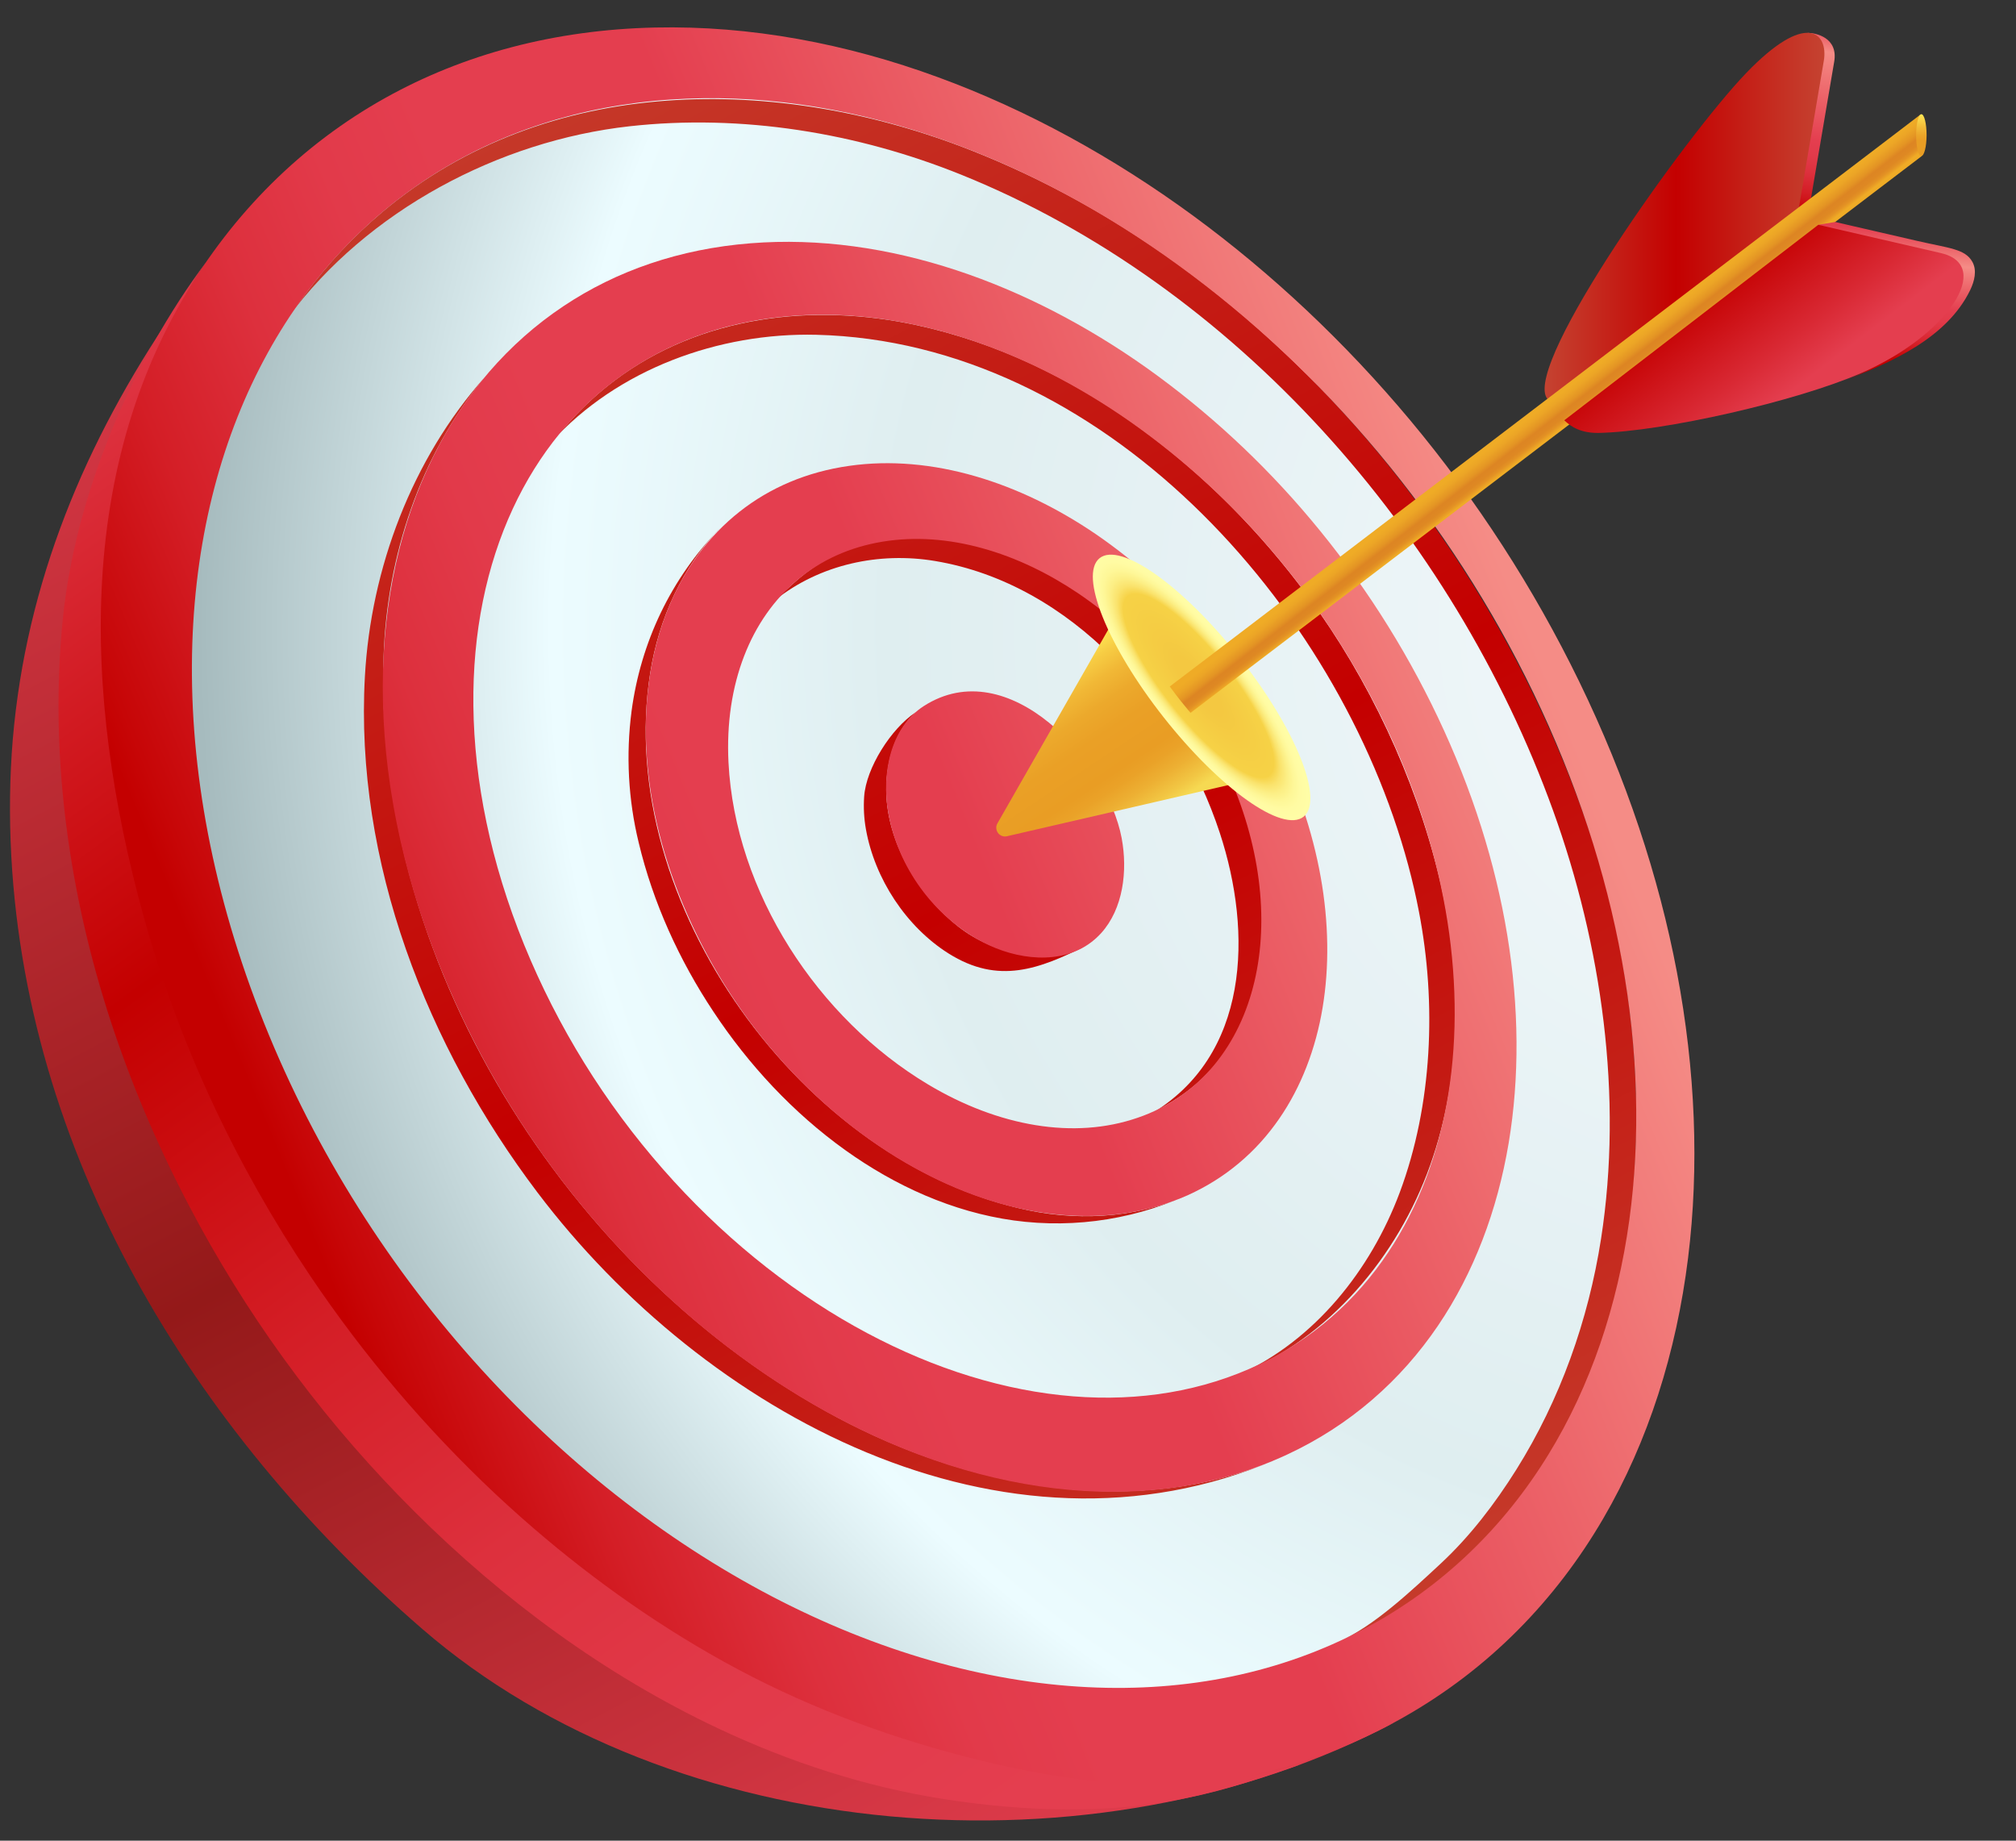 <svg width="46" height="42" viewBox="0 0 46 42" fill="none" xmlns="http://www.w3.org/2000/svg">
<rect x="0" y="0" width="46" height="42" fill="#333333" stroke="none"/>
<path d="M14.465 1.358C12.276 1.425 10.296 1.978 8.594 2.956C6.802 3.986 5.323 5.484 4.248 7.37C3.12 9.348 2.447 11.736 2.337 14.412C2.223 17.189 2.718 20.232 3.916 23.362C5.137 26.55 6.941 29.445 9.13 31.898C11.305 34.337 13.81 36.281 16.439 37.635C18.995 38.952 21.619 39.683 24.132 39.778C26.537 39.869 28.808 39.377 30.806 38.279C32.699 37.239 34.165 35.754 35.215 33.993C36.215 32.317 36.844 30.381 37.112 28.318C37.37 26.335 37.298 24.215 36.897 22.059C36.507 19.962 35.8 17.805 34.763 15.666C33.762 13.604 32.514 11.673 31.046 9.917C29.613 8.202 27.993 6.686 26.269 5.428C24.509 4.145 22.613 3.111 20.666 2.408C18.65 1.681 16.551 1.295 14.465 1.358Z" fill="url(#paint0_radial_0_4501)"/>
<path d="M0.266 17.212C0.504 13.594 1.811 10.352 3.767 7.405C3.931 7.158 4.542 6.221 4.707 5.975C0.616 12.072 2.398 21.26 5.758 27.232C6.52 28.586 7.385 29.877 8.346 31.095C11.62 35.242 16.14 38.73 21.249 40.189C24.23 41.041 28.157 40.846 31.793 39.314C24.994 42.907 15.351 42.116 9.638 37.171C4.396 32.633 0.512 26.302 0.242 19.195C0.225 18.74 0.223 18.284 0.237 17.828C0.243 17.627 0.253 17.426 0.266 17.226L0.266 17.212Z" fill="url(#paint1_linear_0_4501)"/>
<path d="M18.061 13.349C21.548 10.148 26.831 14.381 28.169 17.767C29.116 20.161 29.276 23.564 26.761 25.125C26.735 25.14 26.71 25.155 26.685 25.17L26.681 25.172L26.677 25.175L26.673 25.177L26.669 25.179C26.522 25.264 26.376 25.349 26.229 25.436C28.521 24.102 28.58 21.276 27.833 19.005C26.877 16.093 24.456 13.32 21.331 12.8C20.069 12.59 18.718 12.871 17.684 13.694L18.061 13.349Z" fill="url(#paint2_linear_0_4501)"/>
<path d="M19.718 18.175C19.762 17.529 20.326 16.628 20.895 16.251C20.346 16.744 20.169 17.594 20.234 18.288C20.334 19.381 21.019 20.485 21.874 21.149C22.687 21.781 23.88 22.029 24.801 21.569C23.714 22.113 22.785 22.474 21.644 21.756C20.676 21.146 19.958 20.049 19.758 18.92C19.714 18.674 19.701 18.424 19.718 18.175Z" fill="url(#paint3_linear_0_4501)"/>
<path d="M13.013 9.607C13.32 9.268 13.658 8.959 14.022 8.684C15.991 7.201 18.556 6.908 20.911 7.418C24.537 8.204 27.684 10.667 29.858 13.627C31.232 15.498 32.283 17.729 32.833 19.995C33.358 22.16 33.381 24.485 32.635 26.583C31.889 28.681 30.327 30.526 28.275 31.363C29.995 30.582 31.273 28.989 31.938 27.211C32.686 25.208 32.781 22.895 32.377 20.804C32.31 20.454 32.229 20.102 32.134 19.748C30.532 13.782 25.119 7.796 18.626 7.639C16.406 7.585 14.091 8.421 12.578 10.09L13.013 9.607Z" fill="url(#paint4_linear_0_4501)"/>
<path d="M14.411 16.222C14.62 14.669 15.297 13.206 16.445 12.035C15.57 12.927 15.03 14.123 14.835 15.361C14.009 20.595 18.324 26.55 23.464 27.616C24.737 27.88 26.129 27.771 27.303 27.169C26.01 27.807 24.558 28.043 23.132 27.848C21.738 27.654 20.425 27.059 19.284 26.241C18.097 25.39 17.082 24.298 16.275 23.078C15.497 21.905 14.901 20.599 14.573 19.225C14.334 18.243 14.28 17.225 14.411 16.222Z" fill="url(#paint5_linear_0_4501)"/>
<path d="M8.326 15.436C8.463 12.962 9.402 10.482 11.046 8.622C9.582 10.403 8.832 12.681 8.752 14.971C8.5 22.209 13.233 29.362 19.398 32.493C22.342 33.987 25.991 34.639 29.113 33.306C22.878 35.97 16.068 32.239 12.263 27.208C9.745 23.879 8.091 19.668 8.326 15.436Z" fill="url(#paint6_linear_0_4501)"/>
<path d="M17.127 5.551C15.509 5.679 14.069 6.176 12.857 6.986C11.597 7.826 10.583 9.001 9.875 10.441C9.141 11.932 8.739 13.699 8.734 15.647C8.729 17.648 9.142 19.818 10.03 22.036C10.918 24.247 12.177 26.288 13.752 28.071C15.283 29.807 17.042 31.219 18.892 32.235C20.706 33.231 22.583 33.833 24.401 33.995C26.163 34.153 27.85 33.894 29.362 33.193C30.814 32.518 31.964 31.497 32.811 30.249C33.627 29.045 34.164 27.626 34.423 26.088C34.673 24.596 34.664 22.981 34.39 21.324C34.122 19.703 33.597 18.024 32.803 16.355C32.034 14.739 31.063 13.228 29.913 11.86C28.815 10.551 27.556 9.387 26.167 8.397C24.794 7.424 23.322 6.66 21.819 6.165C20.276 5.657 18.686 5.427 17.127 5.551ZM28.496 31.239C27.178 31.81 25.717 31.999 24.2 31.834C22.642 31.666 21.039 31.126 19.495 30.259C17.925 29.377 16.434 28.165 15.134 26.685C13.798 25.166 12.724 23.433 11.959 21.556C11.192 19.669 10.821 17.819 10.801 16.106C10.782 14.432 11.099 12.905 11.701 11.607C12.285 10.347 13.135 9.309 14.202 8.556C15.234 7.827 16.47 7.366 17.868 7.227C19.221 7.091 20.609 7.269 21.961 7.698C23.282 8.116 24.58 8.776 25.792 9.625C27.023 10.492 28.136 11.515 29.106 12.669C30.123 13.877 30.98 15.212 31.654 16.641C32.35 18.116 32.803 19.597 33.027 21.024C33.254 22.478 33.247 23.89 33.008 25.189C32.763 26.522 32.273 27.744 31.541 28.771C30.77 29.86 29.717 30.714 28.496 31.239Z" fill="url(#paint7_linear_0_4501)"/>
<path d="M6.97 6.708C7.479 6.02 8.066 5.393 8.72 4.842C12.492 1.663 17.783 1.702 22.166 3.433C28.763 6.037 33.87 12.072 36.189 18.744C38.483 25.346 37.701 34.361 30.532 37.459C31.314 37.144 32.248 36.257 32.869 35.681C33.54 35.059 34.112 34.309 34.598 33.534C35.597 31.941 36.243 30.124 36.532 28.265C37.037 25.021 36.547 21.567 35.437 18.494C33.159 12.186 28.181 6.511 21.937 3.988C19.557 3.027 16.924 2.598 14.367 2.881C11.388 3.211 8.384 4.802 6.576 7.239L6.97 6.708Z" fill="url(#paint8_linear_0_4501)"/>
<path d="M14.947 0.628C12.655 0.679 10.576 1.236 8.783 2.239C6.893 3.296 5.322 4.848 4.175 6.81C2.968 8.873 2.239 11.372 2.102 14.18C1.962 17.102 2.466 20.308 3.72 23.61C4.998 26.978 6.899 30.035 9.213 32.623C11.509 35.192 14.159 37.234 16.934 38.646C19.63 40.016 22.393 40.765 25.034 40.84C27.558 40.911 29.932 40.368 32.014 39.191C33.983 38.078 35.5 36.504 36.582 34.649C37.61 32.885 38.251 30.857 38.518 28.7C38.774 26.631 38.688 24.423 38.263 22.182C37.85 20.005 37.111 17.767 36.032 15.549C34.992 13.412 33.697 11.41 32.177 9.589C30.691 7.81 29.014 6.235 27.227 4.924C25.402 3.587 23.434 2.506 21.41 1.764C19.313 0.994 17.125 0.58 14.947 0.628ZM31.121 37.17C29.227 38.175 27.082 38.609 24.819 38.497C22.459 38.381 20.002 37.673 17.613 36.426C15.161 35.144 12.825 33.317 10.796 31.037C8.752 28.742 7.066 26.039 5.915 23.064C4.785 20.139 4.304 17.291 4.388 14.687C4.47 12.171 5.077 9.918 6.113 8.044C7.102 6.253 8.476 4.821 10.147 3.827C11.74 2.881 13.601 2.335 15.666 2.252C17.639 2.171 19.629 2.52 21.546 3.199C23.398 3.856 25.205 4.83 26.884 6.05C28.531 7.244 30.077 8.688 31.446 10.323C32.847 11.998 34.038 13.842 34.989 15.811C35.974 17.852 36.642 19.909 37.005 21.906C37.379 23.956 37.434 25.968 37.176 27.846C36.907 29.796 36.294 31.619 35.33 33.19C34.321 34.835 32.92 36.215 31.12 37.17H31.121Z" fill="url(#paint9_linear_0_4501)"/>
<path d="M1.436 14.097C1.72 11.316 3.005 8.238 4.707 5.975C1.67 10.392 1.887 15.873 3.274 20.9C4.082 23.825 5.394 26.606 7.083 29.119C8.3 30.928 9.715 32.595 11.302 34.087C11.497 34.269 11.694 34.449 11.894 34.626C13.31 35.879 14.852 36.992 16.504 37.909C18.248 38.878 20.113 39.588 22.04 40.086C23.857 40.555 25.749 40.851 27.628 40.645C28.111 40.596 28.591 40.516 29.064 40.405C29.193 40.376 29.569 40.291 29.695 40.253C28.886 40.535 27.986 40.843 27.14 41.012C25.325 41.404 23.372 41.337 21.544 41.052C19.752 40.773 18.013 40.206 16.374 39.432C13.8 38.217 11.48 36.505 9.463 34.497C7.521 32.565 5.866 30.361 4.549 27.952C3.107 25.314 2.059 22.431 1.599 19.45C1.324 17.683 1.254 15.878 1.436 14.097Z" fill="url(#paint10_linear_0_4501)"/>
<path d="M25.126 21.291C25.059 21.365 24.985 21.433 24.906 21.494C24.208 22.028 23.193 21.903 22.416 21.494C21.306 20.91 20.489 19.79 20.268 18.547C20.108 17.652 20.318 16.6 21.078 16.111C23.016 14.864 25.263 17.371 25.593 19.121C25.735 19.875 25.626 20.738 25.126 21.291Z" fill="url(#paint11_linear_0_4501)"/>
<path d="M19.375 10.63C18.409 10.767 17.569 11.129 16.877 11.674C16.17 12.231 15.618 12.979 15.252 13.87C14.878 14.779 14.699 15.834 14.742 16.977C14.786 18.139 15.06 19.385 15.589 20.649C16.114 21.902 16.837 23.061 17.728 24.083C18.596 25.078 19.589 25.903 20.637 26.518C21.673 27.125 22.754 27.522 23.815 27.675C24.855 27.826 25.869 27.741 26.795 27.396C27.66 27.076 28.419 26.523 28.99 25.795C29.535 25.104 29.91 24.266 30.112 23.34C30.309 22.431 30.339 21.433 30.196 20.396C30.054 19.373 29.742 18.307 29.248 17.241C28.767 16.205 28.149 15.239 27.412 14.369C26.711 13.538 25.904 12.806 25.01 12.192C24.134 11.595 23.201 11.14 22.256 10.867C21.296 10.589 20.318 10.495 19.375 10.63ZM25.959 25.504C25.231 25.756 24.439 25.805 23.63 25.673C22.81 25.54 21.975 25.222 21.179 24.746C18.664 23.243 16.772 20.364 16.622 17.393C16.578 16.506 16.703 15.683 16.979 14.969C17.25 14.267 17.666 13.671 18.207 13.223C18.737 12.781 19.389 12.482 20.141 12.359C20.88 12.238 21.649 12.298 22.409 12.508C23.191 12.723 23.927 13.085 24.6 13.537C25.315 14.022 25.961 14.604 26.52 15.265C27.109 15.959 27.601 16.73 27.981 17.558C28.372 18.408 28.615 19.258 28.72 20.071C28.826 20.892 28.792 21.68 28.624 22.393C28.454 23.117 28.145 23.768 27.706 24.299C27.245 24.855 26.641 25.273 25.959 25.504Z" fill="url(#paint12_linear_0_4501)"/>
<path d="M41.358 1.387C41.393 1.103 41.507 0.87 41.243 0.75C41.434 0.75 41.945 0.857 41.852 1.406L41.256 4.915L40.764 4.897C40.949 3.807 41.134 2.717 41.319 1.627C41.331 1.555 41.347 1.473 41.358 1.387Z" fill="url(#paint13_linear_0_4501)"/>
<path d="M41.271 0.75C40.987 0.729 40.523 0.96 39.843 1.667C38.454 3.113 34.804 8.246 35.288 9.074C35.303 9.1 35.322 9.124 35.343 9.146L41.019 4.896L41.615 1.386C41.669 1.069 41.568 0.772 41.271 0.75Z" fill="url(#paint14_linear_0_4501)"/>
<path d="M22.76 18.785L25.586 13.844L28.684 17.762L22.976 19.081C22.938 19.09 22.899 19.088 22.862 19.074C22.826 19.06 22.794 19.036 22.771 19.005C22.748 18.973 22.735 18.936 22.733 18.897C22.73 18.858 22.74 18.819 22.76 18.785Z" fill="url(#paint15_linear_0_4501)"/>
<path d="M28.561 16.855C28.646 17.021 28.956 17.566 28.747 17.732C28.729 17.747 28.707 17.757 28.685 17.762C28.604 17.781 28.508 17.741 28.43 17.696C28.009 17.452 27.653 17.11 27.324 16.749C26.791 16.165 26.318 15.526 25.915 14.844C25.771 14.601 25.634 14.348 25.576 14.071C25.56 13.996 25.554 13.909 25.588 13.845C25.598 13.828 25.61 13.812 25.626 13.799C25.699 13.737 25.809 13.761 25.897 13.797C26.135 13.897 26.335 14.067 26.523 14.24C27.329 14.981 28.059 15.874 28.561 16.855Z" fill="url(#paint16_linear_0_4501)"/>
<path d="M25.976 14.448C26.014 14.639 26.192 14.9 26.241 14.985C26.499 15.418 26.793 15.829 27.12 16.212C27.286 16.411 27.448 16.619 27.637 16.797C27.817 16.964 28 17.145 28.226 17.247C28.31 17.285 28.365 17.284 28.392 17.246C28.418 17.208 28.417 17.135 28.384 17.029C28.278 16.684 28.067 16.378 27.865 16.083C27.603 15.702 27.315 15.339 27.003 14.998C26.774 14.747 26.52 14.467 26.221 14.302C26.129 14.251 26.063 14.239 26.026 14.263C25.969 14.298 25.959 14.367 25.976 14.448Z" fill="url(#paint17_radial_0_4501)"/>
<path d="M26.557 16.374C25.272 14.745 24.615 13.116 25.09 12.736C25.565 12.356 26.992 13.368 28.278 14.998C29.563 16.627 30.22 18.255 29.745 18.635C29.27 19.015 27.843 18.003 26.557 16.374Z" fill="url(#paint18_radial_0_4501)"/>
<path d="M26.691 15.664C26.705 15.683 26.719 15.703 26.734 15.722C26.803 15.816 26.875 15.911 26.948 16.002C27.004 16.073 27.062 16.143 27.119 16.211C27.134 16.23 27.149 16.248 27.166 16.266C27.625 15.916 28.084 15.566 28.544 15.216L30.022 14.092L32.037 12.557L34.381 10.772L36.845 8.895L39.223 7.084L41.305 5.499L42.883 4.297L43.749 3.638L43.85 3.56L43.819 2.614L43.37 2.957L42.15 3.887L40.347 5.26L38.152 6.933L35.752 8.762L33.337 10.602L31.096 12.31L29.218 13.741L27.892 14.751L26.691 15.664Z" fill="url(#paint19_linear_0_4501)"/>
<path d="M43.839 3.56C43.773 3.56 43.72 3.346 43.721 3.083C43.721 2.819 43.775 2.606 43.841 2.606C43.907 2.606 43.96 2.82 43.96 3.083C43.959 3.347 43.905 3.56 43.839 3.56Z" fill="url(#paint20_linear_0_4501)"/>
<path d="M45.006 5.977C45.112 6.171 45.053 6.415 44.957 6.614C44.424 7.719 43.14 8.278 42.066 8.688C42.206 8.635 42.348 8.575 42.489 8.505C43.255 8.124 44.21 7.358 44.519 6.819C44.635 6.616 44.7 6.357 44.593 6.15C44.447 5.871 44.084 5.835 43.809 5.772L42.833 5.547L41.8 5.308C41.71 5.287 41.581 5.15 41.488 5.129L41.874 5.065L43.748 5.497C44.467 5.664 44.84 5.675 45.006 5.977Z" fill="url(#paint21_linear_0_4501)"/>
<path d="M41.489 5.129L35.693 9.59C35.848 9.742 36.081 9.886 36.48 9.878C37.95 9.848 40.986 9.159 42.47 8.512C44.432 7.658 45.506 6.056 44.285 5.774L41.489 5.129Z" fill="url(#paint22_linear_0_4501)"/>
<defs>
<radialGradient id="paint0_radial_0_4501" cx="0" cy="0" r="1" gradientUnits="userSpaceOnUse" gradientTransform="translate(41.184 14.244) rotate(180) scale(36.734 36.986)">
<stop offset="0.04" stop-color="#F3F8FB"/>
<stop offset="0.57" stop-color="#DFEEF0"/>
<stop offset="0.78" stop-color="#ECFCFF"/>
<stop offset="1" stop-color="#A6BBBE"/>
</radialGradient>
<linearGradient id="paint1_linear_0_4501" x1="1.703" y1="3.625" x2="23.005" y2="44.517" gradientUnits="userSpaceOnUse">
<stop stop-color="#E43E4F"/>
<stop offset="0.53" stop-color="#941919"/>
<stop offset="1" stop-color="#E43E4F"/>
</linearGradient>
<linearGradient id="paint2_linear_0_4501" x1="13.553" y1="-2.548" x2="34.855" y2="38.345" gradientUnits="userSpaceOnUse">
<stop stop-color="#C54331"/>
<stop offset="0.53" stop-color="#C40000"/>
<stop offset="1" stop-color="#C54331"/>
</linearGradient>
<linearGradient id="paint3_linear_0_4501" x1="11.117" y1="-1.28" x2="32.419" y2="39.613" gradientUnits="userSpaceOnUse">
<stop stop-color="#C54331"/>
<stop offset="0.53" stop-color="#C40000"/>
<stop offset="1" stop-color="#C54331"/>
</linearGradient>
<linearGradient id="paint4_linear_0_4501" x1="13.858" y1="-2.707" x2="35.16" y2="38.185" gradientUnits="userSpaceOnUse">
<stop stop-color="#C54331"/>
<stop offset="0.53" stop-color="#C40000"/>
<stop offset="1" stop-color="#C54331"/>
</linearGradient>
<linearGradient id="paint5_linear_0_4501" x1="8.797" y1="-0.07" x2="30.097" y2="40.819" gradientUnits="userSpaceOnUse">
<stop stop-color="#C54331"/>
<stop offset="0.53" stop-color="#C40000"/>
<stop offset="1" stop-color="#C54331"/>
</linearGradient>
<linearGradient id="paint6_linear_0_4501" x1="5.745" y1="1.52" x2="27.046" y2="42.413" gradientUnits="userSpaceOnUse">
<stop stop-color="#C54331"/>
<stop offset="0.53" stop-color="#C40000"/>
<stop offset="1" stop-color="#C54331"/>
</linearGradient>
<linearGradient id="paint7_linear_0_4501" x1="34.842" y1="14.24" x2="6.241" y2="26.095" gradientUnits="userSpaceOnUse">
<stop stop-color="#F58C86"/>
<stop offset="0.23" stop-color="#EC6268"/>
<stop offset="0.44" stop-color="#E43E4F"/>
<stop offset="0.61" stop-color="#E43E4F"/>
<stop offset="0.69" stop-color="#E23A4A"/>
<stop offset="0.78" stop-color="#DD303D"/>
<stop offset="0.88" stop-color="#D41E26"/>
<stop offset="0.98" stop-color="#C70607"/>
<stop offset="1" stop-color="#C40000"/>
</linearGradient>
<linearGradient id="paint8_linear_0_4501" x1="13.547" y1="-2.546" x2="34.849" y2="38.347" gradientUnits="userSpaceOnUse">
<stop stop-color="#C54331"/>
<stop offset="0.53" stop-color="#C40000"/>
<stop offset="1" stop-color="#C54331"/>
</linearGradient>
<linearGradient id="paint9_linear_0_4501" x1="34.987" y1="14.589" x2="6.385" y2="26.445" gradientUnits="userSpaceOnUse">
<stop stop-color="#F58C86"/>
<stop offset="0.23" stop-color="#EC6268"/>
<stop offset="0.44" stop-color="#E43E4F"/>
<stop offset="0.61" stop-color="#E43E4F"/>
<stop offset="0.69" stop-color="#E23A4A"/>
<stop offset="0.78" stop-color="#DD303D"/>
<stop offset="0.88" stop-color="#D41E26"/>
<stop offset="0.98" stop-color="#C70607"/>
<stop offset="1" stop-color="#C40000"/>
</linearGradient>
<linearGradient id="paint10_linear_0_4501" x1="-1.253" y1="8.681" x2="22.749" y2="41.676" gradientUnits="userSpaceOnUse">
<stop stop-color="#E43E4F"/>
<stop offset="0.34" stop-color="#C40000"/>
<stop offset="0.38" stop-color="#C70607"/>
<stop offset="0.55" stop-color="#D41E26"/>
<stop offset="0.71" stop-color="#DD303D"/>
<stop offset="0.86" stop-color="#E23A4A"/>
<stop offset="1" stop-color="#E43E4F"/>
</linearGradient>
<linearGradient id="paint11_linear_0_4501" x1="34.7" y1="13.894" x2="6.098" y2="25.75" gradientUnits="userSpaceOnUse">
<stop stop-color="#F58C86"/>
<stop offset="0.23" stop-color="#EC6268"/>
<stop offset="0.44" stop-color="#E43E4F"/>
<stop offset="0.61" stop-color="#E43E4F"/>
<stop offset="0.69" stop-color="#E23A4A"/>
<stop offset="0.78" stop-color="#DD303D"/>
<stop offset="0.88" stop-color="#D41E26"/>
<stop offset="0.98" stop-color="#C70607"/>
<stop offset="1" stop-color="#C40000"/>
</linearGradient>
<linearGradient id="paint12_linear_0_4501" x1="34.749" y1="14.014" x2="6.148" y2="25.87" gradientUnits="userSpaceOnUse">
<stop stop-color="#F58C86"/>
<stop offset="0.23" stop-color="#EC6268"/>
<stop offset="0.44" stop-color="#E43E4F"/>
<stop offset="0.61" stop-color="#E43E4F"/>
<stop offset="0.69" stop-color="#E23A4A"/>
<stop offset="0.78" stop-color="#DD303D"/>
<stop offset="0.88" stop-color="#D41E26"/>
<stop offset="0.98" stop-color="#C70607"/>
<stop offset="1" stop-color="#C40000"/>
</linearGradient>
<linearGradient id="paint13_linear_0_4501" x1="41.636" y1="0.555" x2="40.899" y2="4.849" gradientUnits="userSpaceOnUse">
<stop stop-color="#E43E4F"/>
<stop offset="0.14" stop-color="#F58C86"/>
<stop offset="0.38" stop-color="#EC6268"/>
<stop offset="0.61" stop-color="#E43E4F"/>
<stop offset="0.69" stop-color="#E23A4A"/>
<stop offset="0.78" stop-color="#DD303D"/>
<stop offset="0.88" stop-color="#D41E26"/>
<stop offset="0.98" stop-color="#C70607"/>
<stop offset="1" stop-color="#C40000"/>
</linearGradient>
<linearGradient id="paint14_linear_0_4501" x1="41.629" y1="4.948" x2="35.244" y2="4.948" gradientUnits="userSpaceOnUse">
<stop stop-color="#C54331"/>
<stop offset="0.53" stop-color="#C40000"/>
<stop offset="1" stop-color="#C54331"/>
</linearGradient>
<linearGradient id="paint15_linear_0_4501" x1="26.03" y1="18.843" x2="23.701" y2="15.354" gradientUnits="userSpaceOnUse">
<stop stop-color="#F6D952"/>
<stop offset="0.06" stop-color="#F2C744"/>
<stop offset="0.16" stop-color="#EDB033"/>
<stop offset="0.25" stop-color="#EAA228"/>
<stop offset="0.32" stop-color="#E99D24"/>
<stop offset="0.53" stop-color="#EAA026"/>
<stop offset="0.67" stop-color="#ECA92C"/>
<stop offset="0.79" stop-color="#F1B836"/>
<stop offset="0.9" stop-color="#F7CD44"/>
<stop offset="1" stop-color="#FFE856"/>
</linearGradient>
<linearGradient id="paint16_linear_0_4501" x1="26.343" y1="13.957" x2="28.072" y2="17.459" gradientUnits="userSpaceOnUse">
<stop stop-color="#F6D952"/>
<stop offset="0.51" stop-color="#F5CD46"/>
<stop offset="1" stop-color="#F4C841"/>
</linearGradient>
<radialGradient id="paint17_radial_0_4501" cx="0" cy="0" r="1" gradientUnits="userSpaceOnUse" gradientTransform="translate(27.55 16.07) rotate(180) scale(2.085 2.099)">
<stop stop-color="#EFAB26"/>
<stop offset="0.52" stop-color="#DF8B26"/>
<stop offset="0.6" stop-color="#D9831E"/>
<stop offset="0.84" stop-color="#CA6F08"/>
<stop offset="1" stop-color="#C46700"/>
</radialGradient>
<radialGradient id="paint18_radial_0_4501" cx="0" cy="0" r="1" gradientUnits="userSpaceOnUse" gradientTransform="translate(27.35 15.646) rotate(-128.28) scale(3.769 1.089)">
<stop offset="0.21" stop-color="#F4C841"/>
<stop offset="0.69" stop-color="#F6D246"/>
<stop offset="0.7" stop-color="#F7D54D"/>
<stop offset="0.75" stop-color="#FAE36D"/>
<stop offset="0.81" stop-color="#FCEF86"/>
<stop offset="0.87" stop-color="#FEF798"/>
<stop offset="0.93" stop-color="#FFFBA3"/>
<stop offset="1" stop-color="#FFFDA6"/>
</radialGradient>
<linearGradient id="paint19_linear_0_4501" x1="35.261" y1="9.149" x2="36" y2="10.11" gradientUnits="userSpaceOnUse">
<stop offset="0.06" stop-color="#EFAB26"/>
<stop offset="0.15" stop-color="#ECA526"/>
<stop offset="0.28" stop-color="#E49524"/>
<stop offset="0.36" stop-color="#DD8523"/>
<stop offset="0.45" stop-color="#DE8823"/>
<stop offset="0.51" stop-color="#E39124"/>
<stop offset="0.56" stop-color="#EAA025"/>
<stop offset="0.59" stop-color="#EFAB26"/>
</linearGradient>
<linearGradient id="paint20_linear_0_4501" x1="43.833" y1="2.287" x2="43.846" y2="3.583" gradientUnits="userSpaceOnUse">
<stop stop-color="#F6D952"/>
<stop offset="0.12" stop-color="#FCE355"/>
<stop offset="0.25" stop-color="#FFE856"/>
<stop offset="0.29" stop-color="#FCDE4F"/>
<stop offset="0.47" stop-color="#F2BB38"/>
<stop offset="0.62" stop-color="#EBA529"/>
<stop offset="0.71" stop-color="#E99D24"/>
</linearGradient>
<linearGradient id="paint21_linear_0_4501" x1="43.319" y1="4.885" x2="43.113" y2="8.616" gradientUnits="userSpaceOnUse">
<stop offset="0.09" stop-color="#E43E4F"/>
<stop offset="0.3" stop-color="#F58C86"/>
<stop offset="0.44" stop-color="#EC6268"/>
<stop offset="0.57" stop-color="#E43E4F"/>
<stop offset="0.64" stop-color="#E23A4A"/>
<stop offset="0.71" stop-color="#DD303D"/>
<stop offset="0.79" stop-color="#D41E26"/>
<stop offset="0.87" stop-color="#C70607"/>
<stop offset="0.88" stop-color="#C40000"/>
</linearGradient>
<linearGradient id="paint22_linear_0_4501" x1="37.721" y1="4.516" x2="41.192" y2="9.052" gradientUnits="userSpaceOnUse">
<stop stop-color="#E43E4F"/>
<stop offset="0.09" stop-color="#DD303D"/>
<stop offset="0.42" stop-color="#C40000"/>
<stop offset="0.78" stop-color="#D92934"/>
<stop offset="0.95" stop-color="#E43E4F"/>
</linearGradient>
</defs>
</svg>
